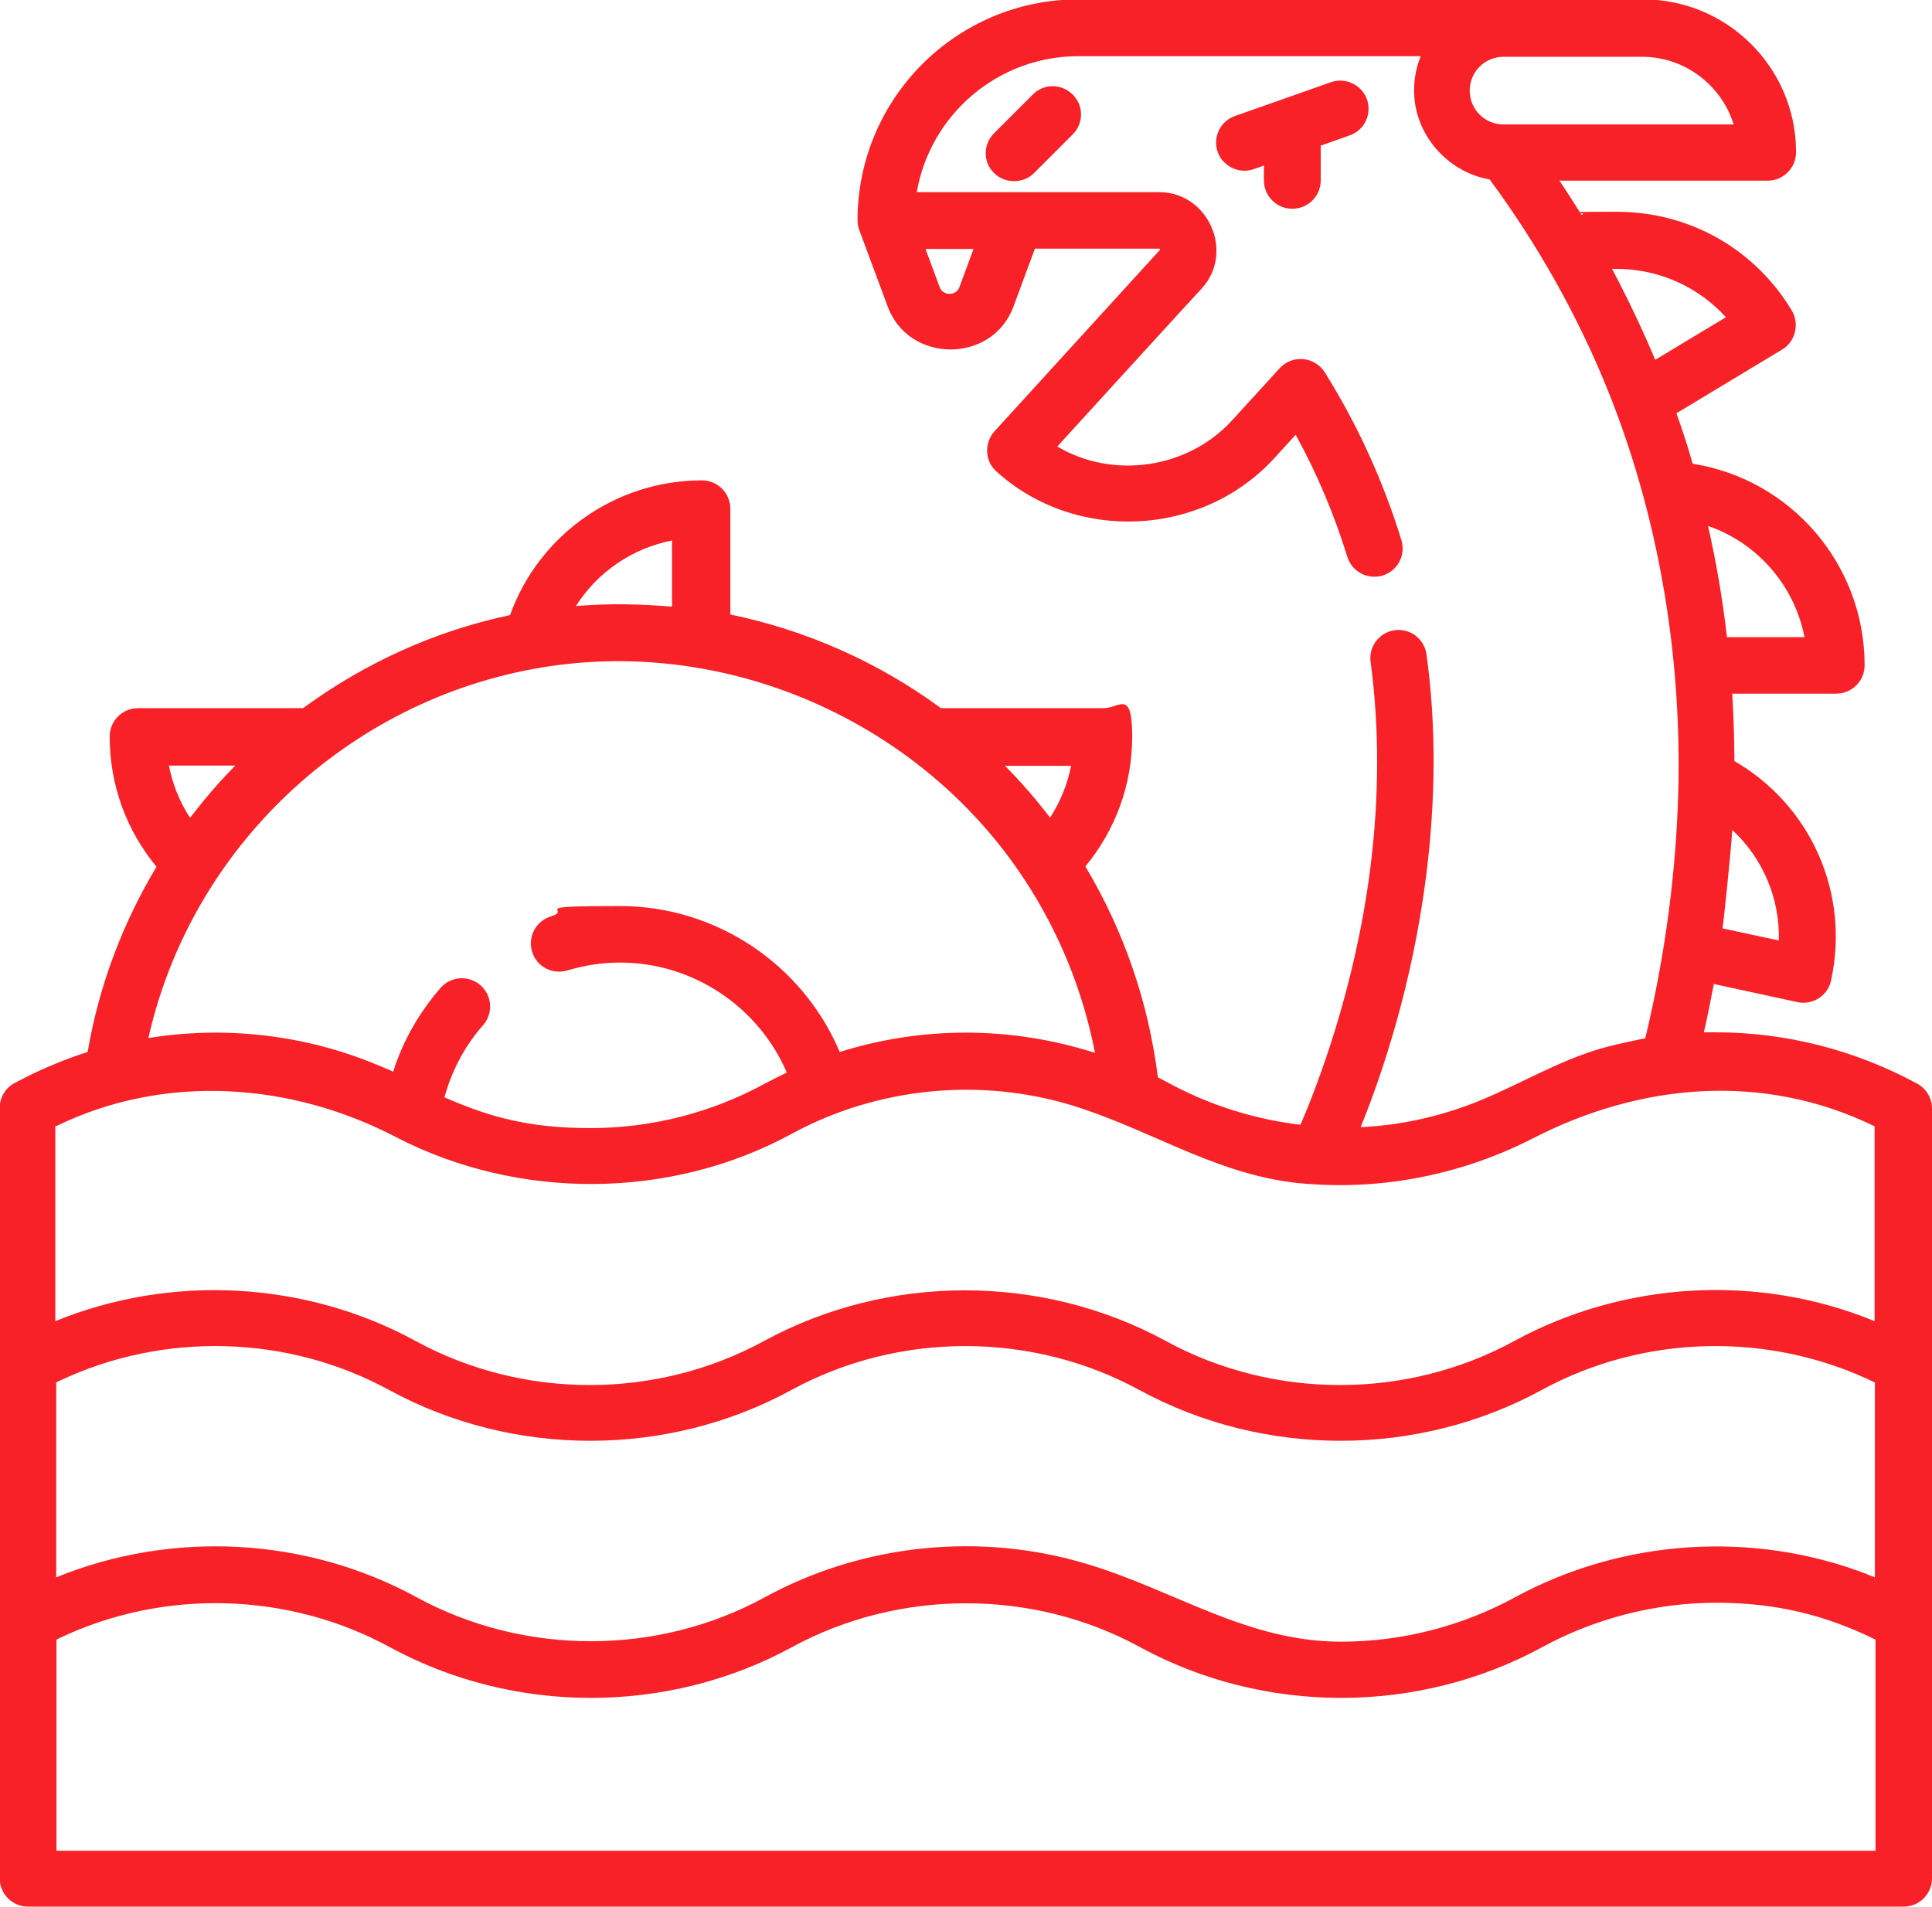 <?xml version="1.0" encoding="UTF-8"?><svg id="Layer_1" xmlns="http://www.w3.org/2000/svg" viewBox="0 0 639.4 631.3"><defs><style>.cls-1{fill:#f72127;}</style></defs><path class="cls-1" d="M427.7,69.1c5.2,0,9.4-4.2,9.4-9.4v-11.5l9.6-3.4c4.9-1.7,7.4-7.1,5.7-11.9s-7.1-7.4-11.9-5.7l-31.8,11.2c-4.9,1.7-7.4,7.1-5.7,11.9,1.7,4.8,7.2,7.4,11.9,5.7l3.4-1.2v4.9c0,5.2,4.2,9.4,9.4,9.4Z"/><path class="cls-1" d="M341.8,31.3l-12.8,12.8c-3.7,3.7-3.7,9.6,0,13.2,3.5,3.5,9.6,3.6,13.2,0l12.8-12.8c3.7-3.7,3.7-9.6,0-13.2-3.7-3.7-9.6-3.7-13.2,0Z"/><path class="cls-1" d="M639.4,366.9c0-3.4-1.9-6.6-4.9-8.2-20.4-11.1-43.4-17-66.5-17s-2.8,0-4.1,0c1.2-5.3,2.3-10.7,3.3-16,0,0,27.7,6,27.7,6,5,1.1,10.1-2.2,11.1-7.2,6.3-29-6.8-58-32-72.6,0-7.5-.3-15-.7-22.3h34.4c5.2,0,9.4-4.2,9.4-9.4,0-33.5-24.5-61.6-56.9-66.7-1.6-5.6-3.4-11.2-5.4-16.7,0,0,35-21.1,35-21.1,4.4-2.6,5.8-8.5,3.2-12.9-12.3-20.5-34-32.7-57.9-32.7s-7.9,.3-11.7,1c-2.4-3.8-4.8-7.6-7.3-11.3h68.9c5.2,0,9.4-4.2,9.4-9.4s0-.5,0-.8c-.4-27.5-22.9-49.8-50.6-49.8h-186.9c-40.3,0-73,32.7-73.1,73,0,1.1,.2,2.3,.6,3.4l9.4,25.3c7,18.9,34.6,18.9,41.6,0l7.1-19.2h41.1c.2,0,.4,.2,.3,.4,0,0-54.7,60-54.8,60.1-3.4,3.8-3.2,9.8,.6,13.2,26.2,23.8,68.1,21.8,92-4.3l7.1-7.8c7.1,12.9,12.8,26.5,17.1,40.4,1.5,4.9,6.7,7.7,11.7,6.2,4.9-1.5,7.7-6.7,6.2-11.7-6-19.5-14.5-38.2-25.4-55.6-3.3-5.2-10.7-5.9-14.9-1.3,0,0-15.7,17.2-15.7,17.2-14.6,16-39.3,19.7-57.9,8.7,0,0,47.7-52.3,47.8-52.3,11-12,2.2-31.9-14.1-31.9h-80.2c4.4-25.5,26.7-45,53.5-45h113.3c-1.8,4.4-2.5,9.1-2.1,13.8,1.1,13.3,11.6,24.7,24.9,27,15.8,21.4,29,44.8,39,69.5,16.5,40.9,24.2,85.5,23.5,129.8-.5,28.3-4.3,57.2-11,85-.4,0-9.9,2-14.1,3.2-14.9,4.2-28.1,12.5-42.4,18.1-12,4.7-24.8,7.5-37.7,8.1,7-17.2,17.1-47,21.7-83.3,3.2-25.4,3.3-50,.1-73.2-.7-5.1-5.4-8.7-10.5-8-5.1,.7-8.7,5.4-8,10.5,2.9,21.6,2.9,44.6-.1,68.3-5,39.5-17.3,71.4-23.1,84.9-15.2-1.8-30.1-6.5-43.6-13.8-1.2-.6-2.4-1.3-3.6-1.9-3.1-24.8-11.3-48.6-24-69.8,10-12.1,15.5-27.1,15.5-43s-4.2-9.4-9.4-9.4h-53.9c-20.8-15.3-44.6-25.8-69.7-31v-35c0-5.2-4.2-9.4-9.4-9.4-28.6,0-54,18.1-63.5,44.6-25.1,5.3-48.3,16-68.5,30.8H45.7c-5.2,0-9.4,4.2-9.4,9.4,0,16,5.5,31,15.5,43.1-11.1,18.5-19,39.1-22.8,61.3-8.4,2.7-16.4,6.1-24.2,10.3-3,1.6-4.9,4.8-4.9,8.2v255c0,5.2,4.2,9.4,9.4,9.4H630c5.2,0,9.4-4.2,9.4-9.4v-255ZM322.2,82.4s-4.7,12.7-4.7,12.7c-1.1,2.9-5.4,2.9-6.5,0l-4.7-12.7h15.9Zm266.5,228.9l-18.6-4c.4-3,2.7-24.7,3.2-32.6,10.1,9.4,15.8,22.7,15.4,36.6Zm-23.4-137.2c16.3,5.6,28.6,19.7,31.9,36.8h-25.7c0,0,0-.2,0-.3-1.4-12.3-3.5-24.5-6.2-36.4,0,0,0,0,0,0Zm-30.4-85.1c14.1,0,27.1,5.9,36.3,16l-23.4,14.1c-4.3-10.2-9.1-20.3-14.3-30.1,.5,0,1,0,1.4,0Zm39-47.8h-76.3c-6.2,0-11.2-5-11.2-11.2s5-11.2,11.2-11.2h45.8c14.3,0,26.4,9.5,30.4,22.5Zm44.4,480c-37.9-14.7-81.2-11.9-116.9,7.5-17.6,9.6-37.5,14.7-57.6,14.7-31.1,0-55-17-84-25.7-35.4-10.7-74.3-6.7-106.7,11-35.5,19.4-79.6,19.4-115.2,0-36.4-19.9-80.8-22.3-119.3-6.6v-64.5c.3-.2,.7-.3,1-.5,34.5-16.4,75.7-15.3,109.2,3,41.1,22.4,92,22.4,133.1,0,35.6-19.4,79.6-19.4,115.2,0,41.1,22.4,92,22.4,133.1,0,33.9-18.5,75.5-19.4,110.3-2.5v64.5c-.4-.2-2-.8-2.4-.9ZM354.5,253.4c-1.2,6.2-3.6,12-7,17.3,0,0,0,0,0-.1-4.6-6-9.6-11.8-14.9-17.1h22Zm-163.9-52.8c7.1-11.2,18.6-19.1,31.8-21.7,0,0,0,21.9,0,21.9-10.6-.9-21.2-1.1-31.8-.2Zm-112.7,52.8c-5.4,5.4-10.3,11.2-15,17.3-3.4-5.2-5.8-11.1-7-17.3h22Zm-28.8,90.2c14.3-63.4,66.3-111.9,129.8-122.6,61.7-10.4,125.6,17.7,160,69.9,11.5,17.4,19.5,37,23.5,57.6-13.8-4.4-28.2-6.7-42.7-6.7s-28.3,2.2-41.8,6.4c-12.2-28.9-40.8-48.3-72.7-48.3s-15.4,1.1-22.8,3.4c-5,1.5-7.8,6.7-6.3,11.7,1.5,5,6.7,7.7,11.7,6.2,5.7-1.7,11.5-2.6,17.4-2.6,24.1,0,45.8,14.6,55.2,36.4-2.5,1.2-4.9,2.4-7.3,3.7-17.6,9.6-37.5,14.7-57.6,14.7s-33.2-3.5-48.4-10.2c2.4-8.8,6.7-17,12.8-23.9,3.4-3.9,3-9.8-.9-13.2-3.9-3.4-9.8-3-13.2,.9-7.1,8.2-12.5,17.6-15.7,27.8,0-.3-7.8-3.3-7.9-3.4-23.1-9.1-48.6-11.8-73.1-7.8Zm-30.4,29.1c35.8-17.4,77.5-14.5,112.4,3.7,40.5,21,90.9,20.7,130.9-1.1,28.3-15.4,62.4-18.8,93.2-9.3,.2,0,.4,.1,.6,.2,27.3,8.6,49.4,24.4,79.1,25.8,0,0,0,0,0,0,0,0,0,0,0,0,24.9,1.6,50.2-3.8,72.4-15.2,35.8-18.4,76.4-21.9,113.1-4v64.5c-38.4-15.8-82.8-13.3-119.3,6.6-35.6,19.4-79.6,19.4-115.2,0-41.1-22.4-92-22.4-133.1,0-35.6,19.4-79.6,19.4-115.2,0-36.4-19.9-80.9-22.3-119.3-6.6v-64.5Zm0,239.9v-69.9c.3-.2,.7-.3,1-.5,34.5-16.4,75.7-15.3,109.3,3,41.1,22.4,92,22.4,133.1,0,35.5-19.3,79.7-19.4,115.2,0,41.1,22.4,92,22.4,133.1,0,17.4-9.5,37.6-14.7,57.6-14.7s36.4,4.2,52.7,12.2v69.9H18.7Z"/></svg>